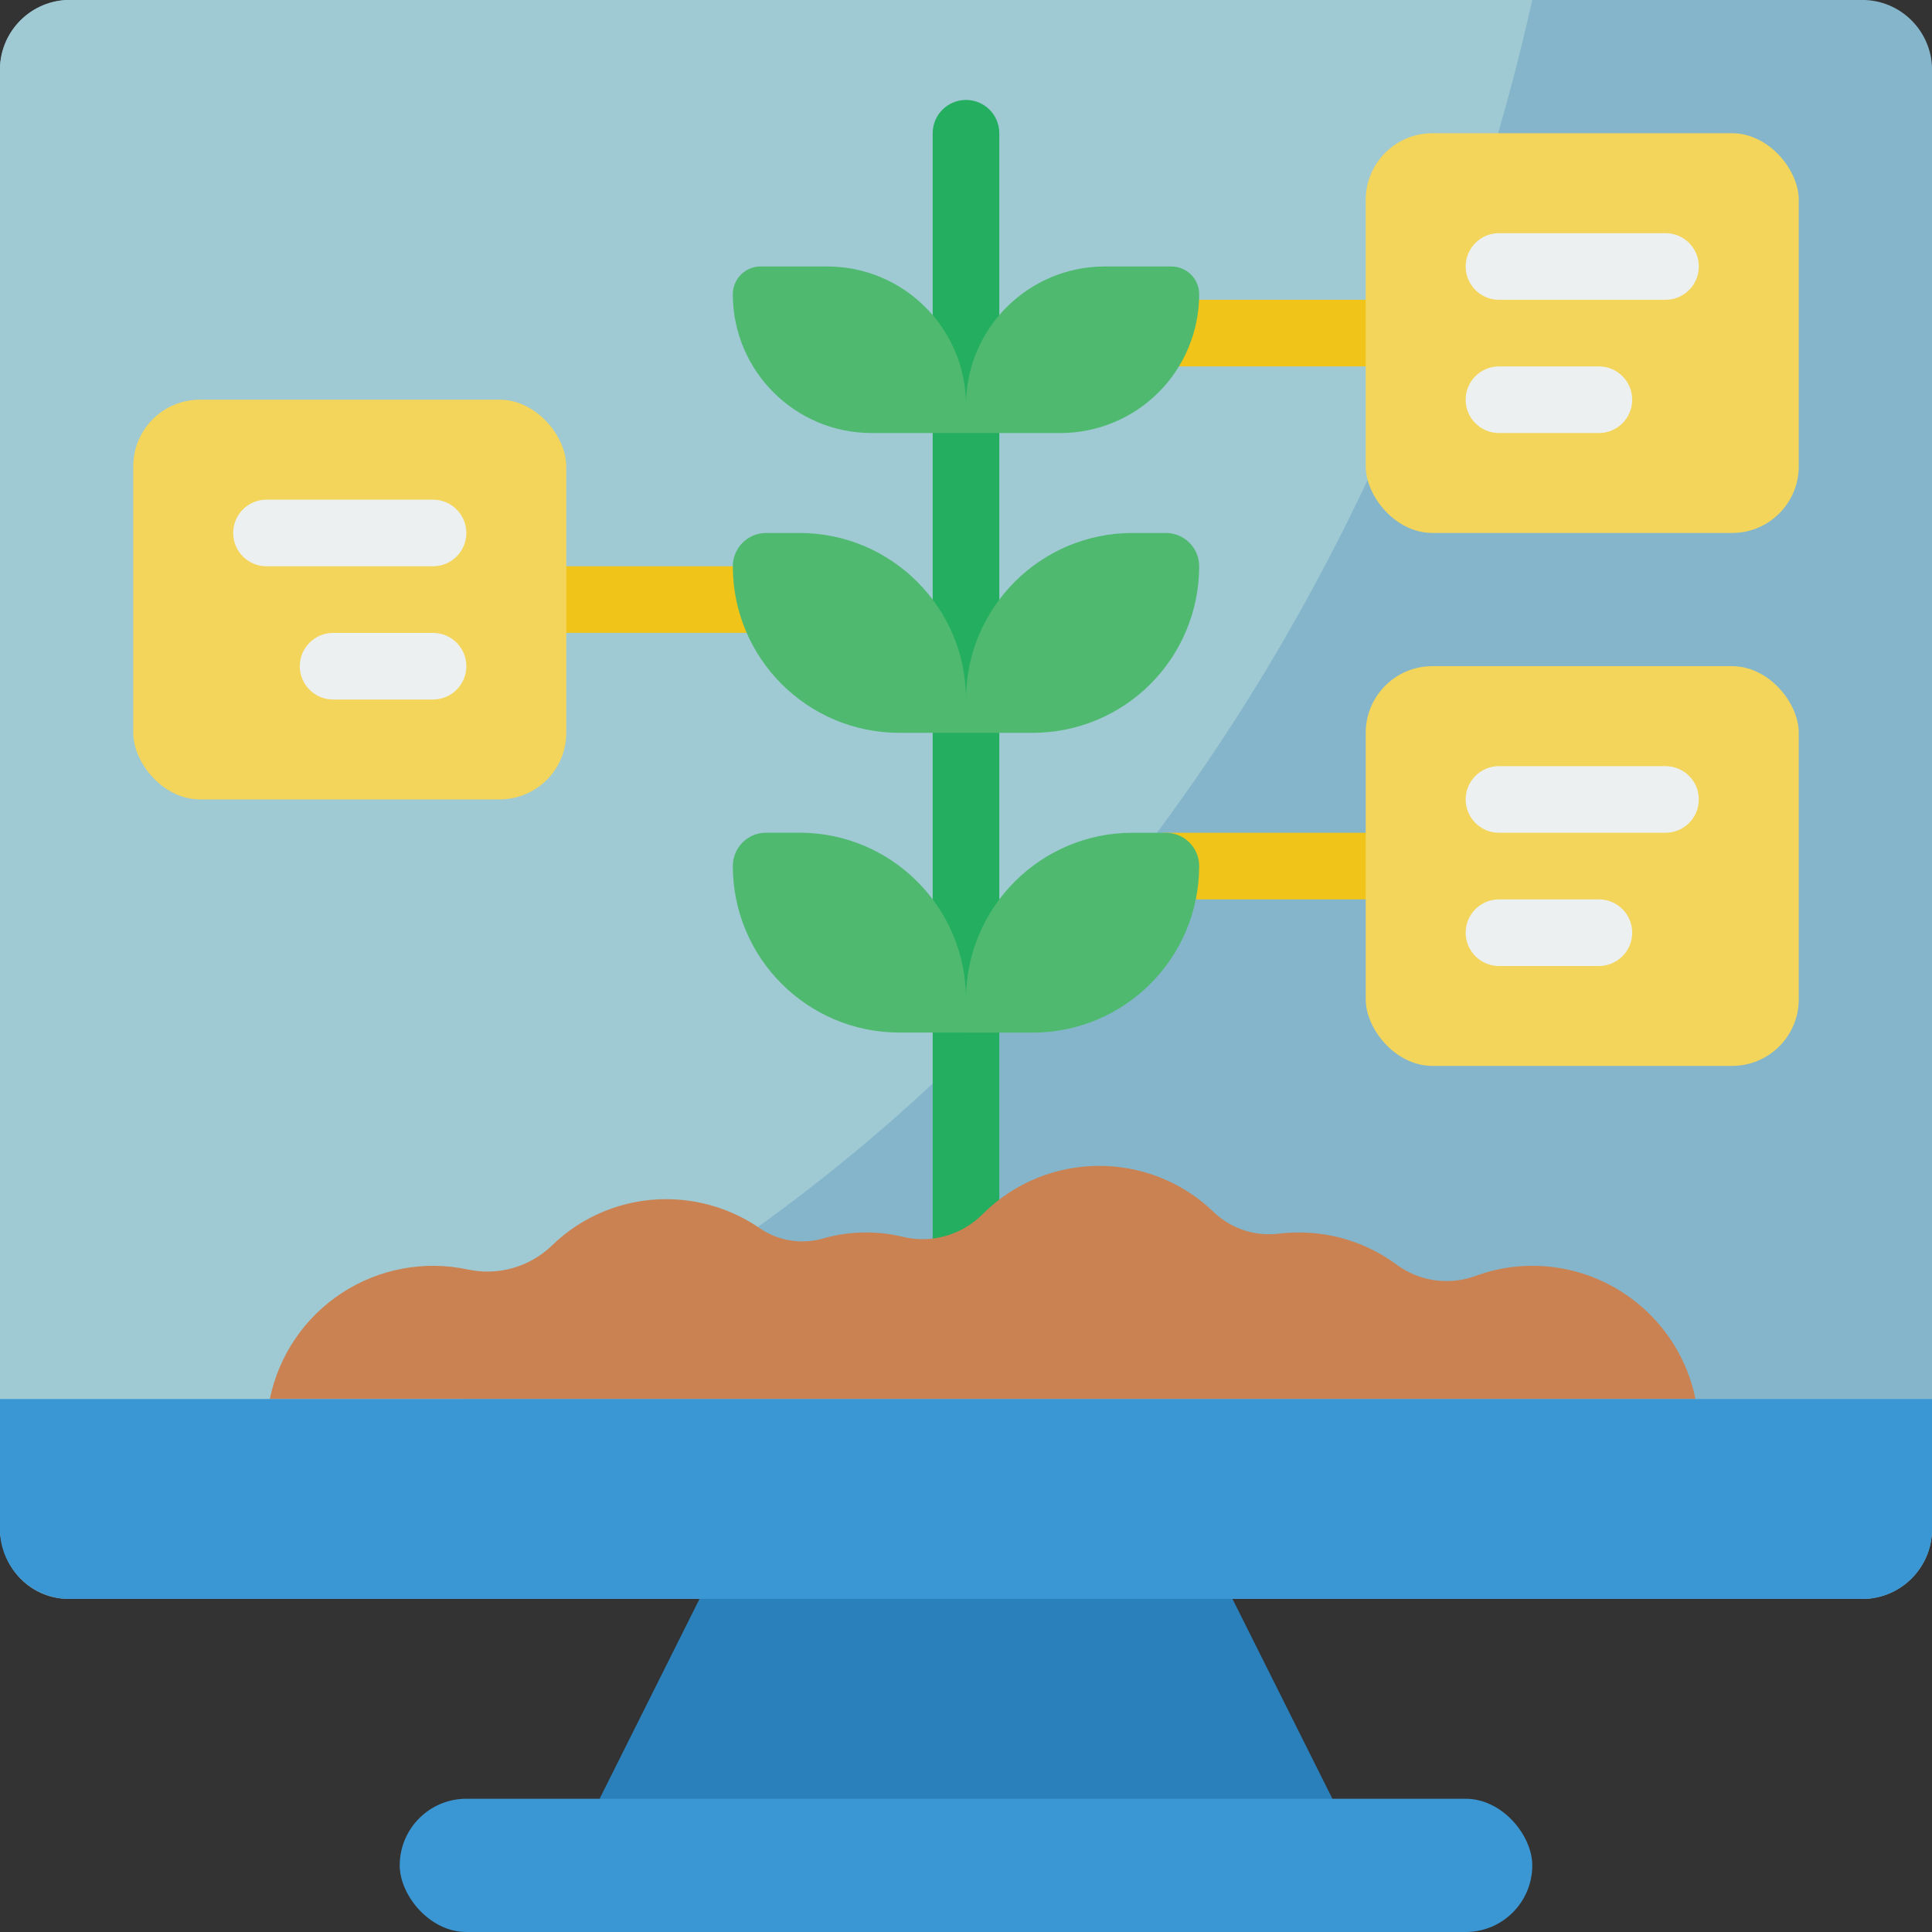<svg height="512" viewBox="0 0 58 58" width="512" xmlns="http://www.w3.org/2000/svg"><rect x="0" y="0" width="58" height="58" fill="#333333" stroke="none"/><g id="Page-1" fill="none" fill-rule="evenodd"><g id="083---Crop-Data-Computer-App" fill-rule="nonzero" transform="translate(-1)"><path id="Shape" d="m59 2.18v43.64c.045 1.153-.848 2.126-2 2.18h-54c-.866-.025-1.619-.601-1.87-1.43-.089-.24-.133-.494-.13-.75v-43.64c-.045-1.153.848-2.126 2-2.18h54c1.152.054 2.045 1.027 2 2.18z" fill="#84b5cb"/><path id="Shape" d="m47 0c-2.74 12.24-12.5 39.55-45.87 46.57-.089-.24-.133-.494-.13-.75v-43.64c-.045-1.153.848-2.126 2-2.18z" fill="#9fc9d3"/><path id="Shape" d="m38 48 3 6-11 2-11-2 3-6 8-2z" fill="#2980ba"/><rect id="Rectangle-path" fill="#3b97d3" height="4" rx="2" width="34" x="13" y="54"/><path id="Shape" d="m42 11h-7c-.552 0-1-.448-1-1 0-.552.448-1 1-1h7c.552 0 1 .448 1 1 0 .552-.448 1-1 1z" fill="#f0c419"/><path id="Shape" d="m42 27h-6c-.552 0-1-.448-1-1s.448-1 1-1h6c.552 0 1 .448 1 1s-.448 1-1 1z" fill="#f0c419"/><path id="Shape" d="m24 19h-6c-.552 0-1-.448-1-1s.448-1 1-1h6c.552 0 1 .448 1 1s-.448 1-1 1z" fill="#f0c419"/><path id="Shape" d="m30 40c-.552 0-1-.448-1-1v-35c0-.552.448-1 1-1s1 .448 1 1v35c0 .552-.448 1-1 1z" fill="#24ae5f"/><g fill="#4fba6f"><path id="Shape" d="m35 16h1c.552 0 1 .448 1 1 0 1.326-.527 2.598-1.464 3.536s-2.209 1.464-3.536 1.464h-2v-1c0-2.761 2.239-5 5-5z"/><path id="Shape" d="m23 16h2c2.761 0 5 2.239 5 5 0 .552-.448 1-1 1h-1c-2.761 0-5-2.239-5-5z" transform="matrix(-1 0 0 -1 53 38)"/><path id="Shape" d="m35 25h1c.552 0 1 .448 1 1 0 2.761-2.239 5-5 5h-2v-1c0-2.761 2.239-5 5-5z"/><path id="Shape" d="m23 24.998h2c2.761 0 5 2.239 5 5 0 .552-.448 1-1 1h-1c-2.761 0-5-2.239-5-5z" transform="matrix(-1 0 0 -1 53 55.996)"/><path id="Shape" d="m34.167 8h2c.46 0 .833.373.833.833 0 1.105-.439 2.165-1.22 2.947-.781.781-1.841 1.22-2.947 1.22h-2.833v-.833c0-2.301 1.866-4.167 4.167-4.167z"/><path id="Shape" d="m23 8h2.833c2.301 0 4.167 1.866 4.167 4.167 0 .46-.373.833-.833.833h-2c-2.301 0-4.167-1.866-4.167-4.167z" transform="matrix(-1 0 0 -1 53 21)"/></g><path id="Shape" d="m9.1 42c.267-1.306 1.044-2.452 2.16-3.182s2.476-.985 3.78-.708c.901.196 1.84-.066 2.51-.7.92-.905 2.159-1.412 3.45-1.41 1.008 0 1.991.307 2.82.88.554.375 1.247.485 1.89.3.419-.121.854-.182 1.29-.18.371-.002.74.041 1.1.13.864.208 1.774-.05 2.4-.68 1.917-1.917 5.021-1.935 6.96-.04.53.493 1.253.721 1.97.62.189-.02.38-.03.57-.03 1.051-.001 2.074.336 2.92.96.688.511 1.587.639 2.39.34.541-.198 1.113-.3 1.69-.3 2.376-0 4.425 1.672 4.9 4z" fill="#cb8252"/><path id="Shape" d="m59 42v3.82c.045 1.153-.848 2.126-2 2.18h-54c-1.152-.054-2.045-1.027-2-2.18v-3.82z" fill="#3b97d3"/><rect id="Rectangle-path" fill="#f3d55b" height="12" rx="2" width="13" x="42" y="4"/><path id="Shape" d="m51 9h-5c-.552 0-1-.448-1-1s.448-1 1-1h5c.552 0 1 .448 1 1s-.448 1-1 1z" fill="#ecf0f1"/><rect id="Rectangle-path" fill="#f3d55b" height="12" rx="2" width="13" x="42" y="19.999"/><path id="Shape" d="m51 25h-5c-.552 0-1-.448-1-1s.448-1 1-1h5c.552 0 1 .448 1 1s-.448 1-1 1z" fill="#ecf0f1"/><rect id="Rectangle-path" fill="#f3d55b" height="12" rx="2" transform="matrix(-1 0 0 -1 23 35.998)" width="13" x="5" y="11.999"/><path id="Shape" d="m14 17h-5c-.552 0-1-.448-1-1s.448-1 1-1h5c.552 0 1 .448 1 1s-.448 1-1 1z" fill="#ecf0f1"/><path id="Shape" d="m14 21h-3c-.552 0-1-.448-1-1s.448-1 1-1h3c.552 0 1 .448 1 1s-.448 1-1 1z" fill="#ecf0f1"/><path id="Shape" d="m49 13h-3c-.552 0-1-.448-1-1s.448-1 1-1h3c.552 0 1 .448 1 1s-.448 1-1 1z" fill="#ecf0f1"/><path id="Shape" d="m49 29h-3c-.552 0-1-.448-1-1s.448-1 1-1h3c.552 0 1 .448 1 1s-.448 1-1 1z" fill="#ecf0f1"/></g></g></svg>